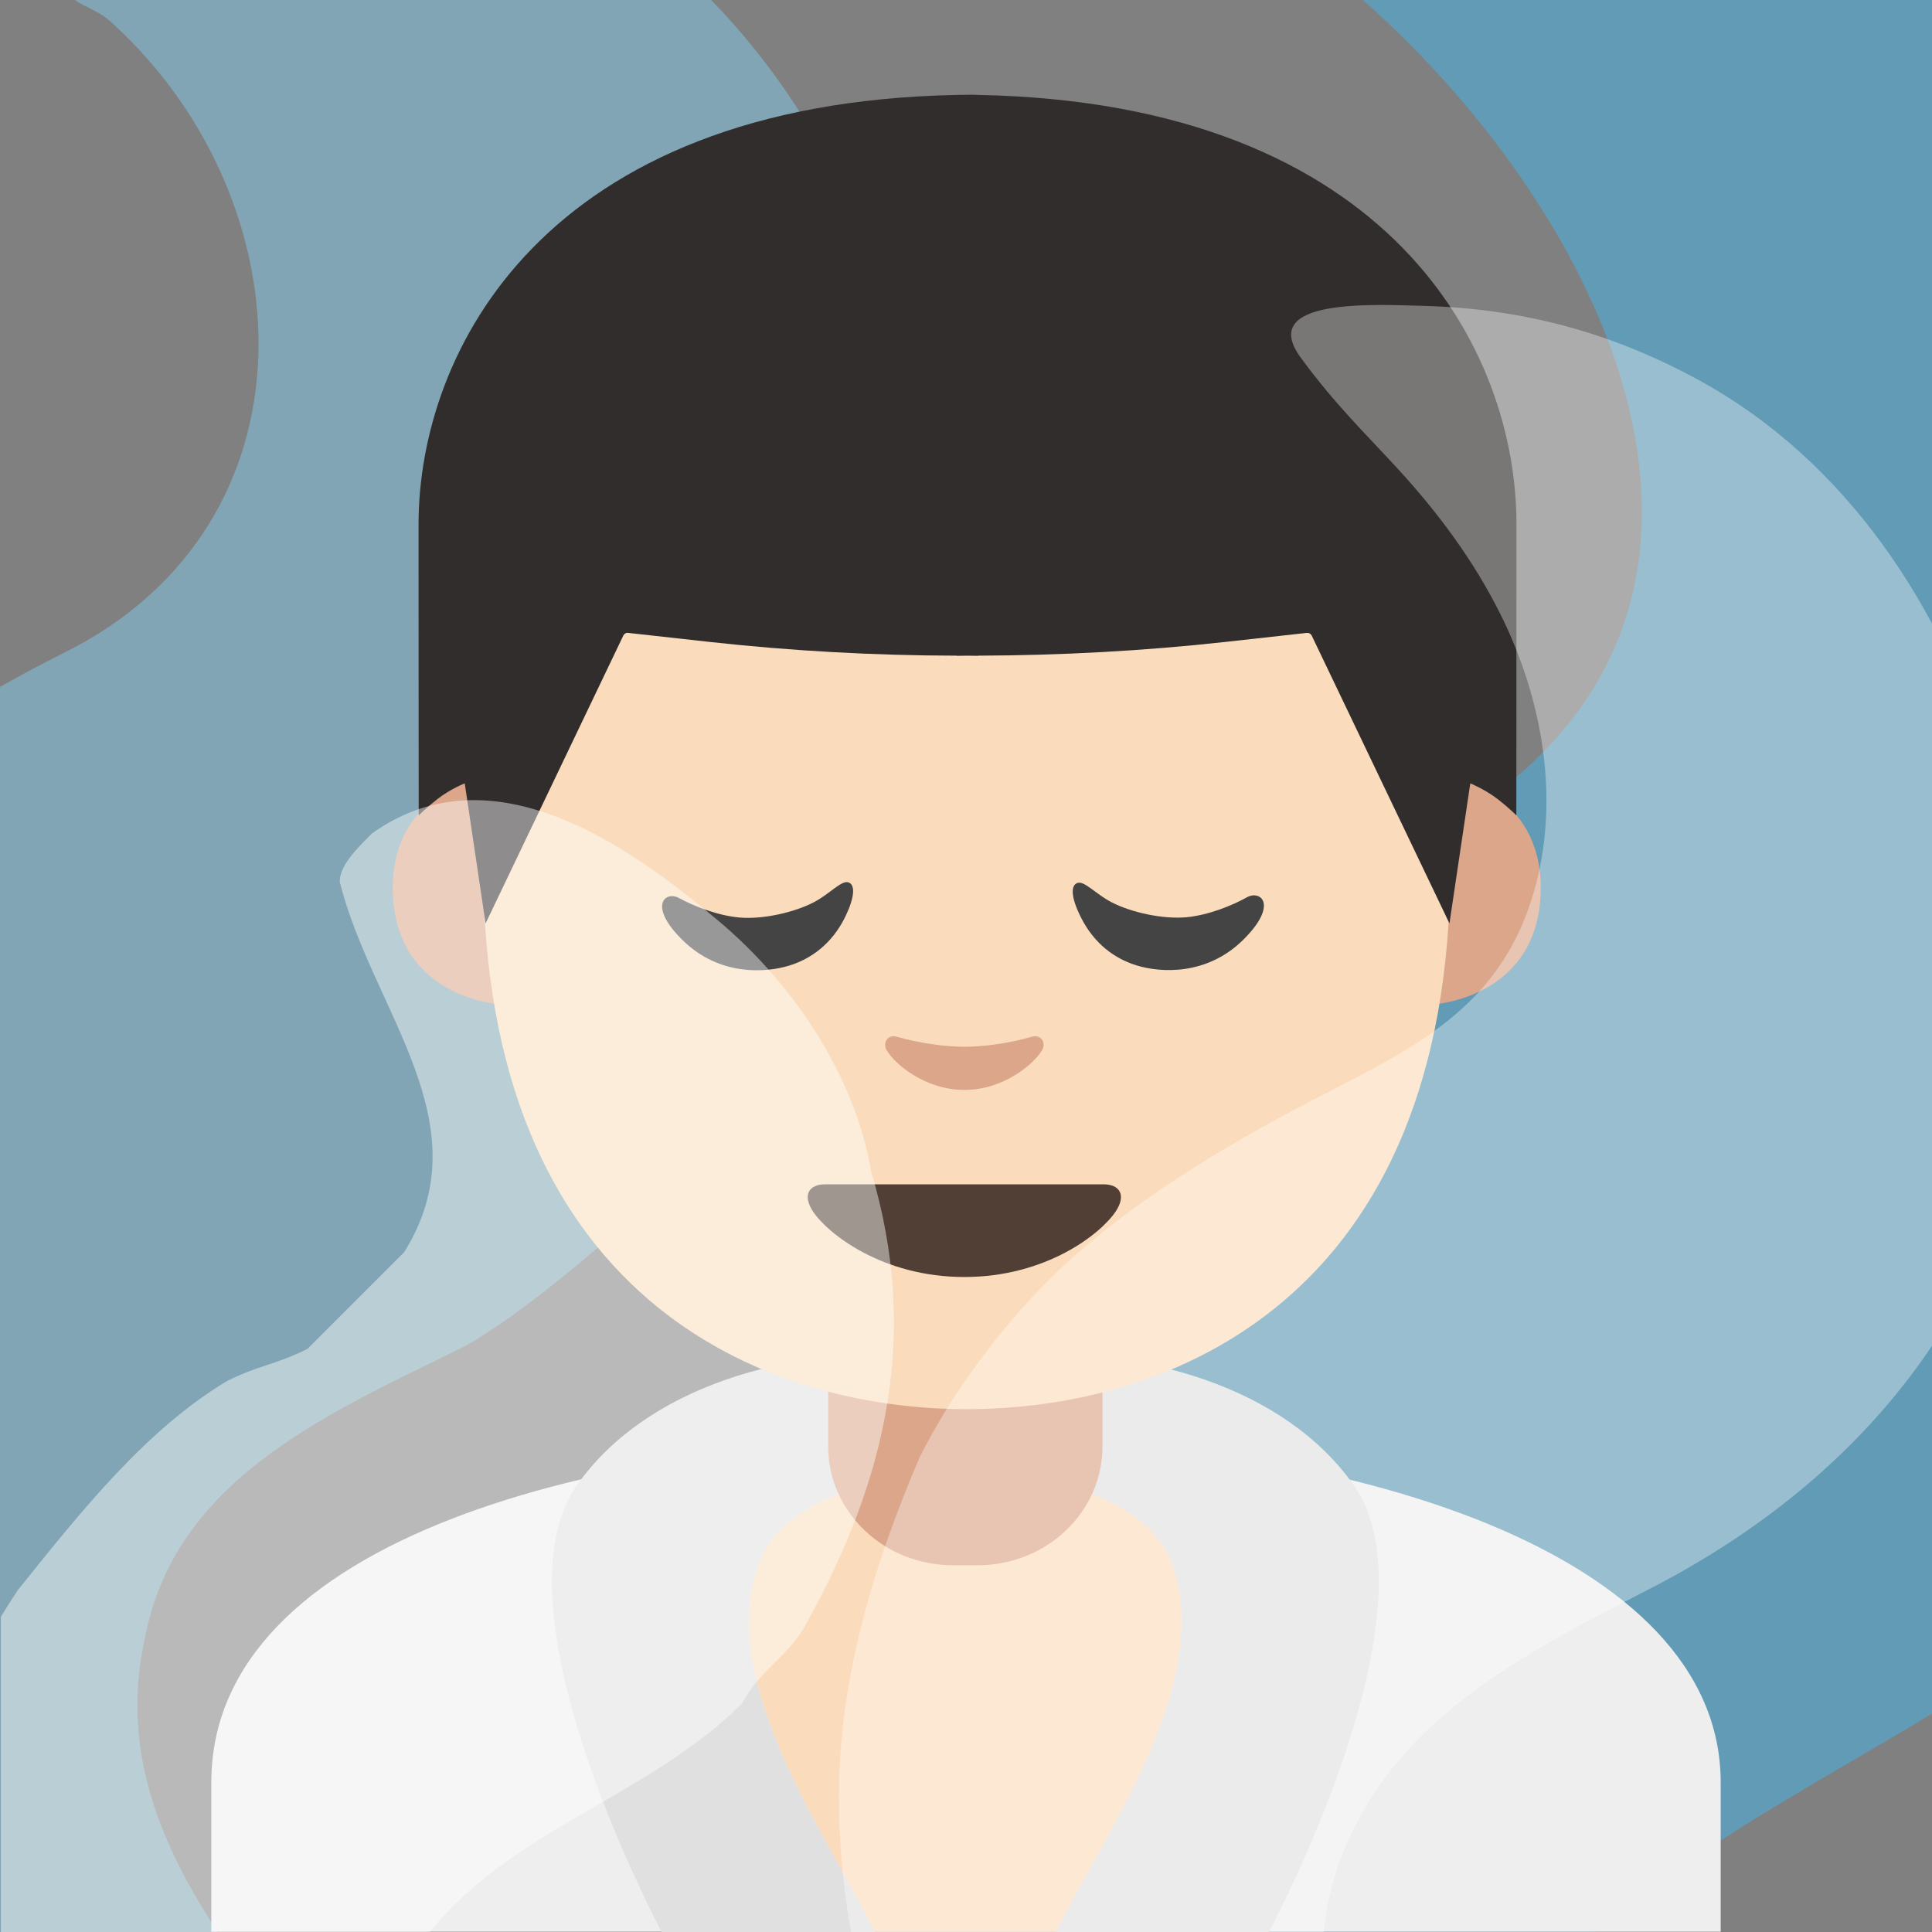 <?xml version="1.0" encoding="UTF-8" standalone="no"?>
<svg
   xmlns:dc="http://purl.org/dc/elements/1.1/"
   xmlns:cc="http://creativecommons.org/ns#"
   xmlns:rdf="http://www.w3.org/1999/02/22-rdf-syntax-ns#"
   xmlns:svg="http://www.w3.org/2000/svg"
   xmlns="http://www.w3.org/2000/svg"
   xmlns:xlink="http://www.w3.org/1999/xlink"
   xmlns:sodipodi="http://sodipodi.sourceforge.net/DTD/sodipodi-0.dtd"
   xmlns:inkscape="http://www.inkscape.org/namespaces/inkscape"
   width="128"
   height="128"
   style="enable-background:new 0 0 128 128;"
   version="1.1"
   id="svg18"
   sodipodi:docname="emoji_u1f9d6_200d_2642.svg"
   inkscape:version="0.92.2 (5c3e80d, 2017-08-06)">
  <rect width="100%" height="100%" fill="#808080" stroke="none"/>
  <defs
     id="defs22">
    <clipPath
       id="SVGID_2_">
      <use
         height="100%"
         width="100%"
         y="0"
         x="0"
         style="overflow:visible"
         xlink:href="#SVGID_1_"
         id="use5" />
    </clipPath>
    <rect
       id="SVGID_1_"
       height="120"
       width="120"
       x="4"
       y="4" />
    <clipPath
       id="SVGID_2_-7">
      <use
         height="100%"
         width="100%"
         y="0"
         x="0"
         style="overflow:visible"
         xlink:href="#SVGID_1_"
         id="use5-0" />
    </clipPath>
    <clipPath
       clipPathUnits="userSpaceOnUse"
       id="clipPath1379">
      <use
         id="use1381"
         xlink:href="#SVGID_1_"
         style="overflow:visible"
         x="0"
         y="0"
         width="100%"
         height="100%"
         transform="translate(-121.238,4)" />
    </clipPath>
  </defs>
  <sodipodi:namedview
     pagecolor="#ffffff"
     bordercolor="#666666"
     borderopacity="1"
     objecttolerance="10"
     gridtolerance="10"
     guidetolerance="10"
     inkscape:pageopacity="0"
     inkscape:pageshadow="2"
     inkscape:window-width="1853"
     inkscape:window-height="1016"
     id="namedview20"
     showgrid="false"
     inkscape:zoom="2.6074563"
     inkscape:cx="-58.428993"
     inkscape:cy="63.824867"
     inkscape:window-x="67"
     inkscape:window-y="27"
     inkscape:window-maximized="1"
     inkscape:current-layer="图层_1"
     inkscape:object-paths="true">
    <inkscape:grid
       type="xygrid"
       id="grid885" />
  </sodipodi:namedview>
  <g
     id="图层_1">
    <g
       id="g10"
       clip-path="url(#SVGID_2_)"
       style="opacity:0.45;stroke-width:0.938"
       transform="matrix(1.067,0,0,1.067,-4.267,-4.267)">
      <path
         id="path8"
         style="fill:#83d3f7;stroke-width:0.938"
         d="m 18.04,143.5 c -11,-1 -23,-1 -32,-10 -5,-5 -9,-11 -11,-18 -2,-8 -4,-16 -3,-24 1,-7 3,-14 6,-21 2,-4 5,-8 8,-11 7,-6 14,-11 22,-15 16,-8 15,-28 3,-39 -1,-1 -2,-1 -3,-2 -1,-2 -3,-5 -2,-6 2,-10 15,-3 23,-4 5,0 10,3 14,6 12,9 18,23 18,38 -1,7 -1,15 -4,22 -2,4 -4,8 -6,12 -1,2 -2,3 -4,5 -5,4 -9,8 -14,11 -8,4 -18,8 -20,18 -3,13 8,22 14,32 0,1 0,2 0,3 -2,2 -5,4 -9,3 z"
         inkscape:connector-curvature="0" />
    </g>
    <g
       id="g14"
       clip-path="url(#SVGID_2_)"
       style="opacity:0.45;stroke-width:0.938"
       transform="matrix(1.067,0,0,1.067,-4.267,-4.267)">
      <path
         id="path12"
         style="fill:#3bbcf7;stroke-width:0.938"
         d="m 93.38,-6.67 c 10,0 20,0 30,3 28,7 36,40 33,66 -1,5 -2,10 -4,15 -4,9 -9,16 -15,23 -9,9 -20,13 -31,21 -21,14 -6,40 10,53 1,2 4,6 1,6 -14,4 -28,3 -42,-2 -4,-1 -8,-3 -11,-6 -12,-12 -18,-27 -19,-43 0,-8 0,-15 2,-23 1,-5 3,-9 5,-14 3,-6 7,-12 12,-17 10,-8 20,-13 31,-21 21,-14 7,-40 -10,-53 -1,-1 -2,-3 -2,-4 1,-4 6,-4 10,-4 z"
         inkscape:connector-curvature="0" />
    </g>
    <g
       id="g1426"
       transform="translate(119.985)">
      <path
         inkscape:connector-curvature="0"
         id="XMLID_1678_-6"
         d="m -105.985,118.09 v 9.89 h 100 v -9.89 c 0,-15.17 -24.54,-22.87 -49.62,-22.84 -24.92,0.03 -50.38,6.78 -50.38,22.84 z"
         style="opacity:1;vector-effect:none;fill:#eeeeee;fill-opacity:1;stroke-width:1;stroke-linecap:butt;stroke-linejoin:miter;stroke-miterlimit:4;stroke-dasharray:none;stroke-dashoffset:0;stroke-opacity:1" />
      <g
         transform="translate(1.329)"
         clip-path="url(#clipPath1379)"
         id="g1377">
        <path
           d="m -58.918,89.75 c -10.38,-0.75 -19.71,2.28 -24.19,8.67 -5,7.12 2.56,24.47 7.58,33.17 6.5,11.25 14.49,9.74 14.46,3.29 -0.03,-7.3 -13.3,-20.37 -10.12,-30.88 2,-6.62 14.3,-6.55 12.36,-6.33 6.32,-0.7 -0.09,-7.92 -0.09,-7.92 z"
           style="opacity:1;vector-effect:none;fill:#E0E0E0;fill-opacity:1;stroke:none;stroke-width:2;stroke-linecap:round;stroke-linejoin:round;stroke-miterlimit:10;stroke-dasharray:none;stroke-dashoffset:0;stroke-opacity:1"
           id="path1089"
           inkscape:connector-curvature="0" />
        <path
           d="m -55.798,89.75 c 10.38,-0.75 19.71,2.28 24.19,8.67 5,7.12 -2.56,24.47 -7.58,33.17 -6.5,11.25 -14.49,9.74 -14.46,3.29 0.03,-7.3 13.3,-20.37 10.12,-30.88 -2,-6.62 -14.3,-6.55 -12.36,-6.33 -6.32,-0.7 0.09,-7.92 0.09,-7.92 z"
           style="fill:#E0E0E0;fill-opacity:1;stroke:none;stroke-width:2;stroke-linecap:round;stroke-linejoin:round;stroke-miterlimit:10"
           id="path1093"
           inkscape:connector-curvature="0" />
      </g>
      <path
         id="path1408"
         d="m -56.031,97.307 c -0.338,0.15 -0.772,0.254 -1.271,0.324 0.147,-0.16 -10.689,0.189 -12.557,6.369 -2.334,7.715 4.184,16.801 7.834,23.98 h 11.992 c 3.65,-7.179 10.168,-16.266 7.834,-23.98 -1.867,-6.18 -12.702,-6.529 -12.557,-6.369 -0.501,-0.071 -0.936,-0.173 -1.275,-0.324 z"
         style="opacity:1;vector-effect:none;fill:#FADCBC;fill-opacity:1;stroke-width:1;stroke-linecap:butt;stroke-linejoin:miter;stroke-miterlimit:4;stroke-dasharray:none;stroke-dashoffset:0;stroke-opacity:1"
         inkscape:connector-curvature="0" />
      <path
         inkscape:connector-curvature="0"
         id="XMLID_791_-7"
         d="m -56.035,86.25 h -9.08 v 9.59 c 0,4.34 3.7,7.86 8.26,7.86 h 1.65 c 4.56,0 8.26,-3.52 8.26,-7.86 v -9.59 z"
         style="fill:#DBA689" />
      <path
         inkscape:connector-curvature="0"
         id="XMLID_6_"
         d="m -23.795,51.47 c 0,0 5.89,1.02 5.89,7.37 0,5.6 -4.3,7.81 -8.6,7.81 V 51.47 Z"
         style="fill:#DBA689" />
      <path
         inkscape:connector-curvature="0"
         id="XMLID_5_"
         d="m -88.075,51.47 c 0,0 -5.89,1.02 -5.89,7.37 0,5.6 4.3,7.81 8.6,7.81 V 51.47 Z"
         style="fill:#DBA689" />
      <path
         inkscape:connector-curvature="0"
         id="XMLID_4_"
         d="m -55.935,9.91 c -25.4,0 -32.04,19.69 -32.04,47.35 0,28.68 18.43,36.1 32.04,36.1 13.41,0 32.04,-7.2 32.04,-36.1 0.01,-27.67 -6.64,-47.35 -32.04,-47.35 z"
         style="fill:#FADCBC" />
      <path
         inkscape:connector-curvature="0"
         id="XMLID_1_"
         d="m -55.165,6.29 c 0,0 -0.5,-0.02 -0.71,-0.01 -0.21,0 -0.71,0.01 -0.71,0.01 -27.41,0.53 -35.67,17.02 -35.67,28.45 0,11.11 0.01,19.28 0.01,19.28 0,0 0.44,-0.45 1.24,-1.08 0.86,-0.67 1.81,-1.04 1.81,-1.04 l 1.38,9.28 9.13,-19.08 c 0.06,-0.12 0.18,-0.19 0.31,-0.17 l 5.41,0.6 c 5.44,0.6 10.91,0.9 16.37,0.91 v 0.01 c 0.24,0 0.47,-0.01 0.71,-0.01 0.24,0 0.47,0.01 0.71,0.01 v -0.01 c 5.46,-0.02 10.93,-0.31 16.37,-0.91 l 5.41,-0.6 c 0.13,-0.01 0.25,0.06 0.31,0.17 l 9.13,19.08 1.38,-9.28 c 0,0 0.95,0.38 1.81,1.04 0.81,0.63 1.24,1.08 1.24,1.08 0,0 0.01,-8.16 0.01,-19.28 0.02,-11.43 -8.24,-27.92 -35.65,-28.45 z"
         style="fill:#312D2D" />
      <path
         inkscape:connector-curvature="0"
         id="XMLID_592_-5"
         d="m -63.745,58.47 c 0.41,0.17 0.4,0.93 -0.22,2.23 -0.89,1.84 -2.29,2.82 -3.69,3.26 -1.62,0.51 -4.66,0.7 -7.06,-1.63 -2.39,-2.31 -1.2,-3.34 -0.28,-2.83 0.94,0.51 2.52,1.16 4.02,1.29 1.55,0.13 3.62,-0.34 4.92,-1.02 1.1,-0.58 1.84,-1.5 2.31,-1.3 z"
         style="fill:#444444" />
      <path
         inkscape:connector-curvature="0"
         id="XMLID_591_-3"
         d="m -48.635,58.51 c -0.41,0.18 -0.4,0.93 0.24,2.22 0.9,1.83 2.31,2.8 3.71,3.23 1.62,0.5 4.66,0.67 7.05,-1.68 2.37,-2.33 1.18,-3.34 0.26,-2.83 -0.93,0.52 -2.52,1.18 -4.01,1.32 -1.55,0.14 -3.62,-0.31 -4.93,-0.98 -1.11,-0.57 -1.85,-1.49 -2.32,-1.28 z"
         style="fill:#444444" />
      <path
         inkscape:connector-curvature="0"
         id="XMLID_2368_-5"
         d="m -51.635,68.69 c -1.57,0.45 -3.2,0.66 -4.46,0.66 -1.26,0 -2.89,-0.22 -4.46,-0.66 -0.67,-0.19 -0.94,0.45 -0.7,0.87 0.5,0.88 2.51,2.65 5.16,2.65 2.65,0 4.66,-1.77 5.16,-2.65 0.24,-0.43 -0.02,-1.06 -0.7,-0.87 z"
         style="fill:#DBA689" />
      <path
         inkscape:connector-curvature="0"
         style="opacity:1;vector-effect:none;fill:#513F35;fill-opacity:1;stroke-width:1;stroke-linecap:butt;stroke-linejoin:miter;stroke-miterlimit:4;stroke-dasharray:none;stroke-dashoffset:0;stroke-opacity:1"
         d="m -46.865,78.465 c -1.29,0 -9.23,0 -9.23,0 0,0 -7.94,0 -9.23,0 -1.06,0 -1.51,0.71 -0.81,1.78 0.98,1.49 4.61,4.36 10.04,4.36 5.43,0 9.06,-2.87 10.04,-4.36 0.7,-1.07 0.25,-1.78 -0.81,-1.78 z"
         id="XMLID_31_-7" />
    </g>
    <g
       transform="matrix(1.067,0,0,1.067,-182.454,-11.788)"
       id="g1295"
       style="stroke-width:0.938">
      <g
         id="g116"
         clip-path="url(#SVGID_2_-7)"
         style="opacity:0.35;stroke-width:0.938"
         transform="translate(167.051,7.051)">
        <path
           id="path114"
           style="fill:#ffffff;stroke-width:0.938"
           d="m 97.04,156.5 c -8,-1 -17,1 -24,-5 -11,-9 -17,-22 -17,-36 0,-7 2,-14 5,-21 2,-4 5,-8 8,-11 4.79,-4.79 11.53,-8.71 17.52,-11.77 5.74,-2.94 10.61,-5.51 12.6,-12.26 1.69,-5.73 0.6,-12.03 -2.07,-17.38 -1.64,-3.28 -3.84,-6.25 -6.32,-8.95 -2.05,-2.24 -3.89,-3.98 -6.06,-6.94 -2.72,-3.72 4.61,-3.29 7.66,-3.21 6.14,0.17 11.67,1.66 17.08,4.62 9.22,5.05 15.16,14.19 18.15,24.07 1.93,6.37 2.79,13.15 2.44,19.81 -2.04,14.29 -11.23,24.77 -23.6,31.13 -6.69,3.45 -13.86,7.05 -17.68,13.54 -8.82,14.97 6.52,26.47 14.27,37.33 0,0 -1,1 -1,2 -0.99,1.01 -2.99,1.01 -4.99,1.01 z"
           inkscape:connector-curvature="0" />
      </g>
      <g
         id="g120"
         clip-path="url(#SVGID_2_-7)"
         style="opacity:0.45;stroke-width:0.938"
         transform="translate(167.051,7.051)">
        <path
           id="path118"
           style="fill:#ffffff;stroke-width:0.938"
           d="m 25.04,152.75 c -12,-2 -22,-11 -24,-23 -3,-9 -2,-18 4,-27 4,-5 8,-10 13,-13 2,-1 3,-1 5,-2 2,-2 4,-4 6,-6 5,-8 -2,-15 -4,-23 0,-1 1,-2 2,-3 7,-5 15,0 21,5 5,4 9,10 10,16 3,10 1,19 -4,28 -1,2 -3,3 -4,5 -6,6 -15,8 -20,15 -4,7 0,14 3,20 2,5 -3,10 -8,8 z"
           inkscape:connector-curvature="0" />
      </g>
    </g>
  </g>
</svg>
